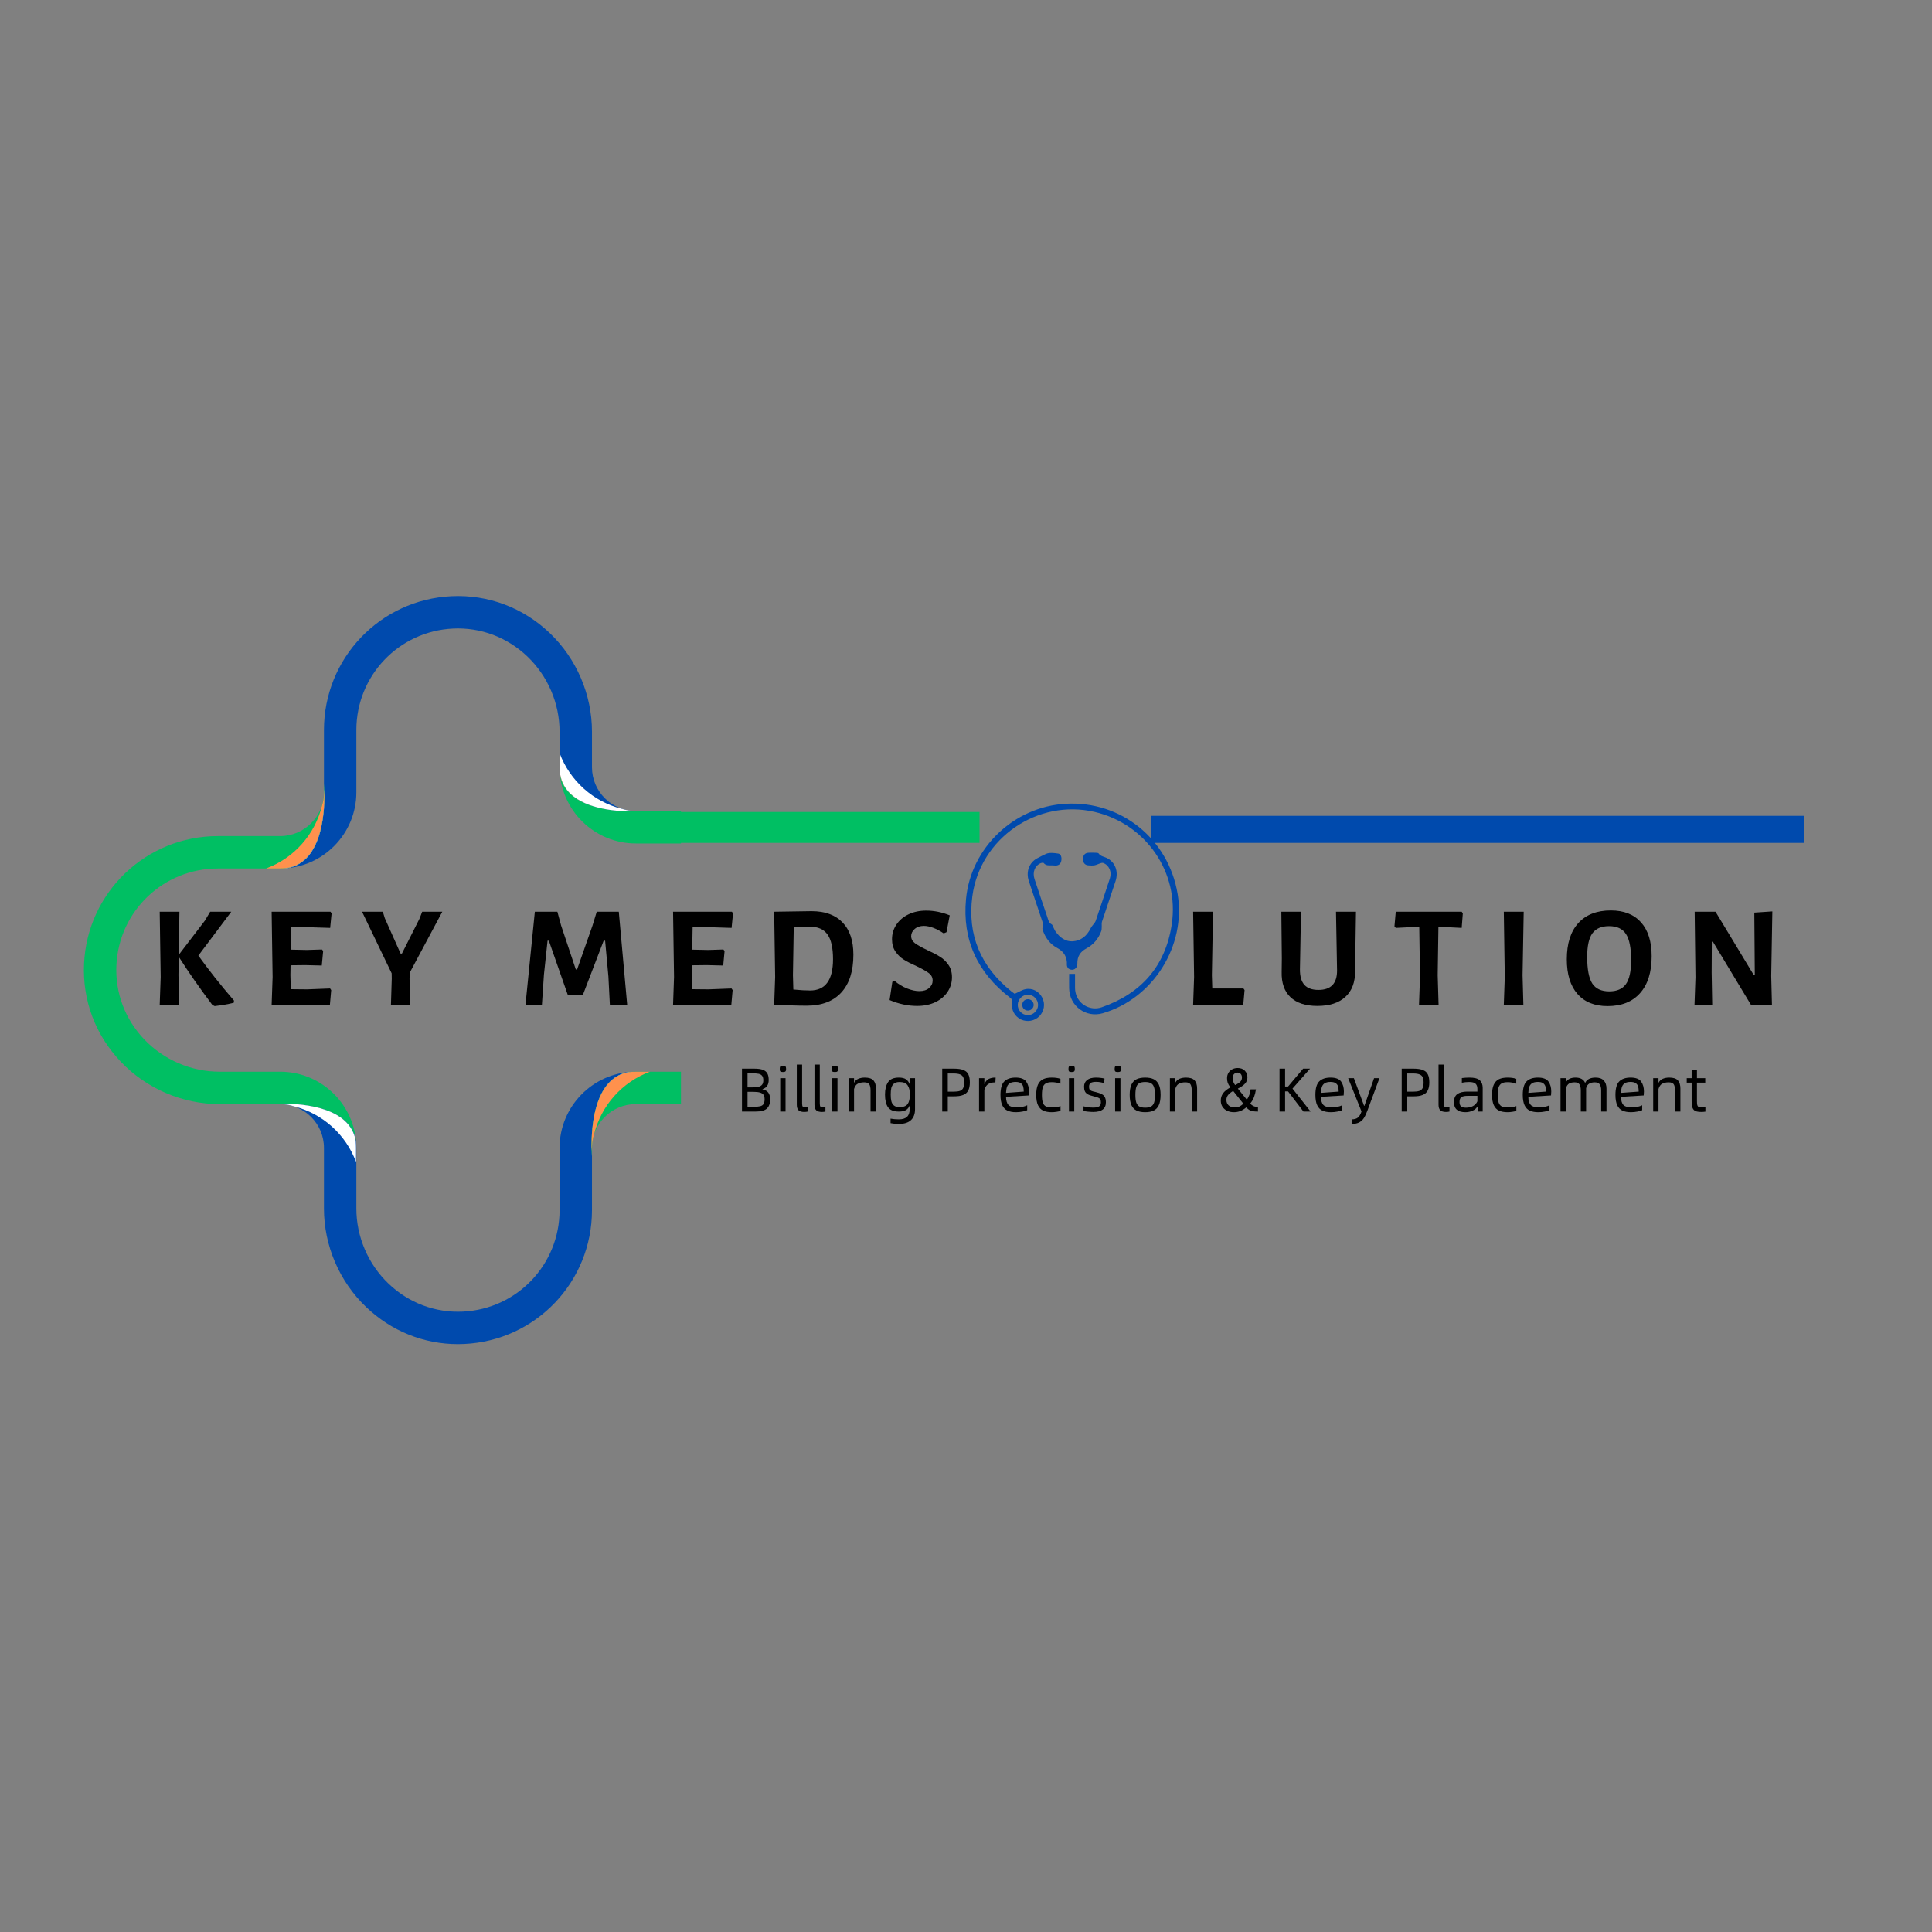 <svg xmlns="http://www.w3.org/2000/svg" xmlns:xlink="http://www.w3.org/1999/xlink" width="500" zoomAndPan="magnify" viewBox="0 0 375 375" height="500" preserveAspectRatio="xMidYMid meet" version="1.0"><rect x="0" y="0" width="375" height="375" fill="#808080" stroke="none"/><defs><g/><clipPath id="30ee3dff04"><path d="M 52 115.379 L 126 115.379 L 126 260.879 L 52 260.879 Z M 52 115.379 " clip-rule="nonzero"/></clipPath><clipPath id="6c88af50e3"><path d="M 16 131 L 132.176 131 L 132.176 226 L 16 226 Z M 16 131 " clip-rule="nonzero"/></clipPath><clipPath id="6d7d9433ac"><path d="M 187 155 L 229 155 L 229 198.48 L 187 198.48 Z M 187 155 " clip-rule="nonzero"/></clipPath></defs><g clip-path="url(#30ee3dff04)"><path fill="#004aad" d="M 114.902 148.93 L 114.902 142.027 C 114.902 134.832 111.914 127.852 106.711 122.879 C 101.523 117.934 94.758 115.391 87.656 115.723 C 73.762 116.371 62.879 127.785 62.879 141.703 L 62.879 152.156 C 62.879 152.156 64.328 168.18 54.738 168.566 C 62.727 168.379 69.168 161.82 69.168 153.789 L 69.168 141.703 C 69.168 131.148 77.418 122.5 87.953 122.004 C 93.32 121.754 98.438 123.684 102.367 127.43 C 106.34 131.219 108.613 136.539 108.613 142.027 L 108.613 148.93 C 108.613 149.051 108.617 149.172 108.621 149.285 C 109.008 158.875 125.027 157.426 125.027 157.426 L 123.398 157.426 C 118.711 157.426 114.902 153.613 114.902 148.93 M 52.797 214.301 C 52.797 214.301 67.703 212.953 69.105 221.461 C 69.145 221.902 69.168 222.348 69.168 222.797 L 69.168 234.559 C 69.168 240.051 71.445 245.367 75.414 249.156 C 79.344 252.906 84.469 254.832 89.828 254.582 C 100.363 254.09 108.613 245.438 108.613 234.883 L 108.613 222.797 C 108.613 214.766 115.055 208.211 123.043 208.023 C 113.453 208.41 114.902 224.43 114.902 224.43 L 114.902 234.883 C 114.902 248.801 104.016 260.215 90.121 260.863 C 89.711 260.883 89.297 260.895 88.891 260.895 C 82.246 260.895 75.957 258.367 71.074 253.703 C 65.863 248.734 62.879 241.758 62.879 234.559 L 62.879 222.797 C 62.879 218.113 59.066 214.305 54.383 214.305 L 52.797 214.305 L 52.797 214.301 " fill-opacity="1" fill-rule="nonzero"/></g><g clip-path="url(#6c88af50e3)"><path fill="#00bf63" d="M 160.242 211.727 C 160.242 215.449 157.223 218.465 153.504 218.465 C 149.781 218.465 146.766 215.449 146.766 211.727 C 146.766 208.008 149.781 204.988 153.504 204.988 C 157.223 204.988 160.242 208.008 160.242 211.727 M 54.383 208.016 C 62.082 208.016 68.43 213.934 69.105 221.461 C 67.703 212.953 52.797 214.301 52.797 214.301 L 52.797 214.305 L 42.621 214.305 C 35.422 214.305 28.441 211.316 23.473 206.109 C 18.523 200.926 15.98 194.16 16.312 187.062 C 16.961 173.168 28.375 162.285 42.297 162.285 L 54.383 162.285 C 59.066 162.285 62.879 158.477 62.879 153.789 L 62.879 152.156 C 62.879 152.156 64.328 168.18 54.738 168.566 C 54.621 168.57 54.504 168.574 54.383 168.574 L 42.297 168.574 C 31.742 168.574 23.086 176.82 22.594 187.355 C 22.344 192.723 24.27 197.84 28.02 201.77 C 31.812 205.738 37.133 208.016 42.621 208.016 L 54.383 208.016 M 193.609 170.582 L 193.609 172.168 C 193.609 173.801 192.367 175.141 190.781 175.305 C 189.547 179.184 187.098 182.625 183.758 185.051 C 180.449 187.457 176.465 188.73 172.434 188.73 C 171.18 188.73 169.918 188.605 168.672 188.359 C 164.195 187.457 160.133 186.348 156.492 185.039 C 155.898 185.637 155.09 185.977 154.254 185.977 C 153.852 185.977 153.441 185.898 153.043 185.734 C 148.855 183.988 145.258 181.934 142.348 179.629 C 142.312 179.598 142.277 179.57 142.242 179.539 C 137.34 175.285 134.297 169.758 133.465 163.715 L 123.398 163.715 C 115.363 163.715 108.809 157.273 108.621 149.285 C 109.008 158.875 125.027 157.426 125.027 157.426 L 133.398 157.426 C 134.117 151.164 137.191 145.434 142.242 141.051 C 142.277 141.02 142.312 140.992 142.348 140.961 C 145.258 138.656 148.855 136.602 153.043 134.855 C 154.262 134.352 155.617 134.668 156.488 135.551 C 160.133 134.246 164.195 133.133 168.672 132.23 C 173.926 131.18 179.422 132.387 183.758 135.539 C 187.223 138.059 189.727 141.664 190.914 145.719 C 192.438 145.938 193.609 147.246 193.609 148.828 L 193.609 150.418 C 193.609 152.156 192.199 153.566 190.457 153.566 C 188.719 153.566 187.309 152.156 187.309 150.418 L 187.309 148.828 C 187.309 147.75 187.852 146.801 188.68 146.234 C 187.621 142.711 185.43 139.582 182.414 137.391 C 178.594 134.609 173.746 133.543 169.125 134.477 C 164.801 135.344 160.895 136.41 157.391 137.656 C 157.434 138.926 156.703 140.145 155.461 140.66 C 151.836 142.172 148.758 143.914 146.312 145.844 C 141.934 149.672 139.52 154.801 139.52 160.297 C 139.52 165.793 141.934 170.918 146.312 174.746 C 148.758 176.676 151.836 178.418 155.461 179.93 C 156.703 180.445 157.438 181.668 157.395 182.938 C 160.895 184.184 164.801 185.246 169.125 186.113 C 173.746 187.047 178.594 185.98 182.414 183.199 C 185.332 181.078 187.48 178.078 188.578 174.691 C 187.809 174.117 187.309 173.203 187.309 172.168 L 187.309 170.582 C 187.309 168.844 188.719 167.43 190.457 167.43 C 192.199 167.43 193.609 168.844 193.609 170.582 M 153.508 220.844 C 148.398 220.844 144.242 216.684 144.242 211.574 C 144.242 206.465 148.398 202.305 153.508 202.305 C 158.621 202.305 162.777 206.465 162.777 211.574 C 162.777 216.684 158.621 220.844 153.508 220.844 M 153.508 197.949 C 147.227 197.949 141.926 202.223 140.355 208.016 L 123.395 208.016 C 123.277 208.016 123.156 208.02 123.043 208.02 C 113.449 208.41 114.902 224.43 114.902 224.43 L 114.902 222.801 C 114.902 218.113 118.711 214.305 123.395 214.305 L 140.156 214.305 C 141.426 220.512 146.93 225.199 153.508 225.199 C 161.023 225.199 167.137 219.09 167.137 211.574 C 167.137 204.062 161.023 197.949 153.508 197.949 " fill-opacity="1" fill-rule="nonzero"/></g><path fill="#ffffff" d="M 114.906 222.547 C 114.93 221.734 115.066 220.953 115.305 220.215 C 115.297 220.234 115.293 220.258 115.285 220.281 L 115.281 220.285 C 115.07 220.98 114.941 221.711 114.91 222.469 C 114.91 222.496 114.906 222.52 114.906 222.547 M 57.094 214.746 C 57.012 214.727 56.93 214.707 56.848 214.688 L 56.84 214.684 C 56.145 214.469 55.414 214.34 54.656 214.312 C 54.637 214.312 54.621 214.309 54.602 214.309 C 55.469 214.328 56.309 214.48 57.094 214.746 M 53.789 214.246 C 54.039 214.234 54.328 214.227 54.652 214.227 C 54.656 214.227 54.656 214.227 54.656 214.227 C 54.328 214.227 54.039 214.234 53.789 214.246 M 123.199 157.422 C 122.348 157.402 121.527 157.258 120.758 157.008 C 120.797 157.016 120.84 157.027 120.879 157.035 L 120.887 157.039 C 121.582 157.254 122.312 157.383 123.07 157.41 C 123.113 157.414 123.156 157.418 123.199 157.422 " fill-opacity="1" fill-rule="nonzero"/><path fill="#ffffff" d="M 69.105 225.535 C 67.137 220.23 62.648 216.148 57.094 214.746 C 56.309 214.48 55.469 214.328 54.602 214.309 C 54.332 214.281 54.059 214.258 53.789 214.246 C 54.039 214.234 54.328 214.227 54.656 214.227 C 54.742 214.227 54.832 214.223 54.922 214.223 C 59.117 214.223 67.98 215 69.047 221.461 C 69.086 221.902 69.105 222.348 69.105 222.797 L 69.105 225.535 M 114.852 220.855 C 115.031 216.352 116.23 209.043 122.062 208.082 C 122.297 208.059 122.539 208.043 122.777 208.035 C 116.344 208.5 115.043 216.172 114.852 220.855 M 54.902 168.559 C 62.113 168.125 62.957 158.727 62.957 154.355 C 62.957 154.023 62.953 153.719 62.945 153.449 C 62.949 153.375 62.953 153.301 62.957 153.23 C 63.074 156.629 62.883 167.328 55.738 168.508 C 55.461 168.531 55.184 168.551 54.902 168.559 M 122.805 157.5 C 121.645 157.5 120.133 157.438 118.523 157.219 C 114.113 156.605 109.016 154.762 108.637 149.559 C 108.625 149.348 108.621 149.137 108.621 148.922 L 108.621 146.188 C 110.605 151.531 115.148 155.633 120.758 157.008 C 121.527 157.258 122.348 157.402 123.199 157.422 C 123.453 157.449 123.707 157.465 123.961 157.477 C 123.637 157.492 123.246 157.5 122.805 157.5 " fill-opacity="1" fill-rule="nonzero"/><path fill="#ff914d" d="M 114.844 223.359 C 114.824 222.734 114.809 221.867 114.852 220.855 C 115.043 216.172 116.344 208.5 122.777 208.035 C 122.984 208.027 123.191 208.023 123.398 208.023 L 126.137 208.023 C 120.773 210.012 116.66 214.574 115.305 220.215 C 115.066 220.953 114.93 221.734 114.906 222.547 C 114.879 222.816 114.855 223.086 114.844 223.359 M 53.789 214.246 C 53.781 214.246 53.773 214.246 53.766 214.242 C 54.023 214.234 54.32 214.227 54.652 214.227 C 54.328 214.227 54.039 214.234 53.789 214.246 M 54.398 168.566 L 51.664 168.566 C 57.047 166.57 61.172 161.973 62.512 156.309 L 62.516 156.301 C 62.73 155.609 62.859 154.875 62.887 154.117 C 62.91 153.895 62.93 153.672 62.945 153.449 C 62.953 153.719 62.957 154.023 62.957 154.355 C 62.957 158.727 62.113 168.125 54.902 168.559 C 54.738 168.562 54.57 168.566 54.398 168.566 M 118.523 157.219 C 114.309 156.637 109.453 154.938 108.68 150.262 C 108.66 150.031 108.645 149.793 108.637 149.559 C 109.016 154.762 114.113 156.605 118.523 157.219 " fill-opacity="1" fill-rule="nonzero"/><g fill="#000000" fill-opacity="1"><g transform="translate(28.813, 195)"><g><path d="M 9.688 -9.516 C 11.688 -6.734 13.992 -3.82 16.609 -0.781 L 16.547 -0.359 C 15.504 -0.098 14.273 0.113 12.859 0.281 L 12.406 0.062 C 9.957 -3.188 7.781 -6.305 5.875 -9.297 L 5.828 -5.719 L 5.969 0 L 2.188 0 L 2.375 -5.375 L 2.188 -18.031 L 6.016 -18.031 L 5.875 -9.656 L 10.953 -16.297 L 11.984 -18.031 L 16.078 -18.031 Z M 9.688 -9.516 "/></g></g></g><g fill="#000000" fill-opacity="1"><g transform="translate(50.538, 195)"><g><path d="M 13.531 -3.141 L 13.75 -2.828 L 13.5 0 L 2.188 0 L 2.375 -5.375 L 2.188 -18.031 L 13.609 -18.031 L 13.828 -17.719 L 13.547 -14.891 L 9.234 -15.031 L 5.984 -15.016 L 5.906 -10.672 L 9.016 -10.609 L 11.953 -10.703 L 12.188 -10.422 L 11.922 -7.594 L 8.734 -7.672 L 5.859 -7.641 L 5.828 -5.719 L 5.906 -3 L 9.078 -2.969 Z M 13.531 -3.141 "/></g></g></g><g fill="#000000" fill-opacity="1"><g transform="translate(70.164, 195)"><g><path d="M 9.328 -5.016 L 9.484 0 L 5.719 0 L 5.875 -5.016 L 5.859 -6.078 L 0.109 -18.031 L 4.141 -18.031 L 4.531 -16.766 L 7.594 -9.906 L 7.844 -9.906 L 11.25 -16.656 L 11.781 -18.031 L 15.688 -18.031 L 9.375 -6.219 Z M 9.328 -5.016 "/></g></g></g><g fill="#000000" fill-opacity="1"><g transform="translate(100.765, 195)"><g><path d="M 20.969 0 L 17.609 0 L 17.328 -5.453 L 16.688 -12.406 L 16.406 -12.406 L 12.375 -1.906 L 9.438 -1.906 L 5.766 -12.406 L 5.516 -12.406 L 4.812 -5.828 L 4.422 0 L 1.234 0 L 3.047 -18.031 L 7.422 -18.031 L 8.141 -15.375 L 11 -6.828 L 11.25 -6.828 L 14.25 -15.375 L 15.062 -18.031 L 19.344 -18.031 Z M 20.969 0 "/></g></g></g><g fill="#000000" fill-opacity="1"><g transform="translate(128.454, 195)"><g><path d="M 13.531 -3.141 L 13.75 -2.828 L 13.5 0 L 2.188 0 L 2.375 -5.375 L 2.188 -18.031 L 13.609 -18.031 L 13.828 -17.719 L 13.547 -14.891 L 9.234 -15.031 L 5.984 -15.016 L 5.906 -10.672 L 9.016 -10.609 L 11.953 -10.703 L 12.188 -10.422 L 11.922 -7.594 L 8.734 -7.672 L 5.859 -7.641 L 5.828 -5.719 L 5.906 -3 L 9.078 -2.969 Z M 13.531 -3.141 "/></g></g></g><g fill="#000000" fill-opacity="1"><g transform="translate(148.08, 195)"><g><path d="M 9.438 -18.141 C 12.051 -18.141 14.055 -17.41 15.453 -15.953 C 16.859 -14.504 17.562 -12.414 17.562 -9.688 C 17.562 -6.5 16.773 -4.051 15.203 -2.344 C 13.641 -0.645 11.398 0.203 8.484 0.203 C 7.609 0.203 6.555 0.18 5.328 0.141 C 4.109 0.098 3.062 0.051 2.188 0 L 2.375 -5.375 L 2.188 -18.031 Z M 9.156 -2.75 C 12.125 -2.75 13.609 -4.77 13.609 -8.812 C 13.609 -11.02 13.25 -12.625 12.531 -13.625 C 11.812 -14.625 10.688 -15.125 9.156 -15.125 C 8.164 -15.125 7.109 -15.078 5.984 -14.984 L 5.828 -5.719 L 5.906 -2.938 C 7.219 -2.812 8.301 -2.75 9.156 -2.75 Z M 9.156 -2.75 "/></g></g></g><g fill="#000000" fill-opacity="1"><g transform="translate(171.794, 195)"><g><path d="M 7.984 -18.25 C 9.516 -18.25 11.035 -17.941 12.547 -17.328 L 11.922 -14.062 L 11.375 -13.828 C 10.738 -14.273 10.078 -14.629 9.391 -14.891 C 8.711 -15.148 8.094 -15.281 7.531 -15.281 C 6.781 -15.281 6.18 -15.078 5.734 -14.672 C 5.285 -14.273 5.062 -13.816 5.062 -13.297 C 5.062 -12.754 5.305 -12.297 5.797 -11.922 C 6.297 -11.555 7.078 -11.117 8.141 -10.609 C 9.172 -10.141 10.008 -9.703 10.656 -9.297 C 11.301 -8.898 11.848 -8.375 12.297 -7.719 C 12.754 -7.07 12.984 -6.27 12.984 -5.312 C 12.984 -4.289 12.703 -3.352 12.141 -2.5 C 11.586 -1.656 10.797 -0.984 9.766 -0.484 C 8.742 0.004 7.562 0.25 6.219 0.25 C 4.445 0.25 2.664 -0.129 0.875 -0.891 L 1.406 -4.422 L 1.812 -4.641 C 2.562 -3.992 3.379 -3.492 4.266 -3.141 C 5.148 -2.797 5.941 -2.625 6.641 -2.625 C 7.461 -2.625 8.098 -2.828 8.547 -3.234 C 9.004 -3.641 9.234 -4.117 9.234 -4.672 C 9.234 -5.273 8.984 -5.758 8.484 -6.125 C 7.992 -6.5 7.203 -6.945 6.109 -7.469 C 5.098 -7.914 4.273 -8.336 3.641 -8.734 C 3.004 -9.129 2.461 -9.648 2.016 -10.297 C 1.566 -10.953 1.344 -11.75 1.344 -12.688 C 1.344 -13.727 1.625 -14.672 2.188 -15.516 C 2.75 -16.367 3.531 -17.035 4.531 -17.516 C 5.539 -18.004 6.691 -18.25 7.984 -18.25 Z M 7.984 -18.25 "/></g></g></g><g fill="#000000" fill-opacity="1"><g transform="translate(229.508, 195)"><g><path d="M 12.062 -2.828 L 11.812 0 L 2.078 0 L 2.266 -5.375 L 2.078 -18.031 L 5.938 -18.031 L 5.719 -5.719 L 5.797 -3.141 L 11.844 -3.141 Z M 12.062 -2.828 "/></g></g></g><g fill="#000000" fill-opacity="1"><g transform="translate(247.006, 195)"><g><path d="M 16.047 -8.875 L 16.016 -6.5 C 16.035 -4.352 15.41 -2.691 14.141 -1.516 C 12.867 -0.336 11.051 0.25 8.688 0.25 C 6.406 0.25 4.664 -0.316 3.469 -1.453 C 2.281 -2.586 1.711 -4.223 1.766 -6.359 L 1.797 -8.953 L 1.703 -18.031 L 5.516 -18.031 L 5.312 -6.859 C 5.301 -5.492 5.594 -4.484 6.188 -3.828 C 6.781 -3.18 7.688 -2.859 8.906 -2.859 C 11.332 -2.859 12.535 -4.125 12.516 -6.656 L 12.312 -18.031 L 16.188 -18.031 Z M 16.047 -8.875 "/></g></g></g><g fill="#000000" fill-opacity="1"><g transform="translate(270.244, 195)"><g><path d="M 13.688 -17.719 L 13.469 -14.891 L 10.078 -15.062 L 8.953 -15.062 L 8.812 -5.719 L 8.984 0 L 5.188 0 L 5.375 -5.375 L 5.234 -15.062 L 4.109 -15.062 L 0.672 -14.891 L 0.422 -15.203 L 0.672 -18.031 L 13.469 -18.031 Z M 13.688 -17.719 "/></g></g></g><g fill="#000000" fill-opacity="1"><g transform="translate(289.702, 195)"><g><path d="M 5.828 -5.719 L 5.984 0 L 2.188 0 L 2.375 -5.375 L 2.188 -18.031 L 6.047 -18.031 Z M 5.828 -5.719 "/></g></g></g><g fill="#000000" fill-opacity="1"><g transform="translate(303.336, 195)"><g><path d="M 9.328 -18.281 C 11.859 -18.281 13.812 -17.508 15.188 -15.969 C 16.562 -14.426 17.25 -12.238 17.25 -9.406 C 17.25 -6.312 16.5 -3.922 15 -2.234 C 13.508 -0.555 11.406 0.281 8.688 0.281 C 6.164 0.281 4.219 -0.504 2.844 -2.078 C 1.469 -3.66 0.781 -5.898 0.781 -8.797 C 0.781 -11.836 1.52 -14.176 3 -15.812 C 4.488 -17.457 6.598 -18.281 9.328 -18.281 Z M 8.984 -15.234 C 7.492 -15.234 6.41 -14.766 5.734 -13.828 C 5.066 -12.898 4.734 -11.379 4.734 -9.266 C 4.734 -6.859 5.062 -5.141 5.719 -4.109 C 6.383 -3.086 7.484 -2.578 9.016 -2.578 C 10.504 -2.578 11.582 -3.047 12.25 -3.984 C 12.926 -4.93 13.266 -6.477 13.266 -8.625 C 13.266 -11 12.93 -12.691 12.266 -13.703 C 11.609 -14.723 10.516 -15.234 8.984 -15.234 Z M 8.984 -15.234 "/></g></g></g><g fill="#000000" fill-opacity="1"><g transform="translate(326.714, 195)"><g><path d="M 17.078 -5.578 L 17.219 0 L 13.125 0 L 5.766 -12.203 L 5.547 -12.203 L 5.516 -6.219 L 5.625 0 L 2.188 0 L 2.375 -5.312 L 2.219 -18.031 L 6.266 -18.031 L 13.641 -5.828 L 13.891 -5.828 L 13.797 -17.859 L 17.297 -18.094 Z M 17.078 -5.578 "/></g></g></g><path stroke-linecap="butt" transform="matrix(0.751, -0, 0, 0.75, 131.632, 157.606)" fill="none" stroke-linejoin="miter" d="M 0 3.999 L 77.886 3.999 " stroke="#00bf63" stroke-width="8" stroke-opacity="1" stroke-miterlimit="4"/><g clip-path="url(#6d7d9433ac)"><path fill="#004aad" d="M 207.52 189.031 C 207.934 189.031 208.266 189.031 208.664 189.031 C 208.664 189.969 208.652 190.867 208.664 191.77 C 208.688 193.852 210.164 195.52 212.23 195.711 C 212.762 195.758 213.34 195.688 213.848 195.508 C 221.512 192.844 226.211 187.504 227.43 179.465 C 228.965 169.32 222.41 159.93 212.48 157.598 C 201.426 155.016 190.246 162.641 188.734 173.949 C 187.719 181.516 190.398 187.672 196.312 192.43 C 196.562 192.633 196.82 192.797 196.953 192.895 C 197.707 192.562 198.332 192.148 199.008 192.004 C 200.375 191.707 201.676 192.418 202.301 193.641 C 202.914 194.848 202.691 196.277 201.734 197.25 C 200.801 198.195 199.348 198.445 198.145 197.867 C 196.93 197.273 196.219 195.973 196.457 194.586 C 196.539 194.102 196.387 193.91 196.043 193.641 C 189.727 188.809 186.75 182.426 187.504 174.492 C 188.449 164.5 196.871 156.555 206.871 156.012 C 217.605 155.418 226.801 162.844 228.574 173.5 C 230.25 183.598 223.84 193.816 214.039 196.668 C 210.777 197.617 207.59 195.273 207.52 191.863 C 207.496 190.938 207.52 190.016 207.52 189.031 Z M 199.527 193.07 C 198.477 193.059 197.578 193.934 197.543 195 C 197.52 196.102 198.379 197.012 199.469 197.035 C 200.543 197.059 201.473 196.16 201.484 195.082 C 201.496 193.992 200.613 193.082 199.527 193.07 Z M 199.527 193.07 " fill-opacity="1" fill-rule="nonzero"/></g><path fill="#004aad" d="M 204.203 167.969 C 203.625 167.969 203.02 168.066 202.574 167.508 C 202.5 167.426 202.207 167.461 202.055 167.52 C 200.871 167.992 200.352 169.273 200.801 170.633 C 201.617 173.086 202.43 175.523 203.27 177.961 C 203.457 178.508 203.527 179.109 204.145 179.43 C 204.285 179.504 204.344 179.762 204.426 179.93 C 204.59 180.234 204.711 180.578 204.922 180.863 C 205.738 182 206.824 182.793 208.227 182.711 C 209.836 182.605 210.969 181.645 211.688 180.188 C 211.879 179.797 212.207 179.477 212.457 179.125 C 212.551 178.992 212.633 178.863 212.68 178.719 C 213.602 175.973 214.535 173.238 215.43 170.492 C 215.844 169.215 215.277 167.934 214.133 167.508 C 213.969 167.449 213.742 167.508 213.566 167.566 C 213.188 167.688 212.832 167.887 212.445 167.957 C 212.066 168.027 211.664 167.992 211.262 167.969 C 210.625 167.934 210.234 167.508 210.211 166.855 C 210.176 166.098 210.52 165.59 211.168 165.531 C 211.734 165.484 212.301 165.52 212.879 165.531 C 213.012 165.531 213.188 165.578 213.258 165.672 C 213.637 166.23 214.285 166.266 214.816 166.527 C 216.457 167.332 217.156 169.152 216.516 171.059 C 215.656 173.676 214.758 176.281 213.895 178.898 C 213.801 179.195 213.859 179.539 213.848 179.855 C 213.824 180.141 213.848 180.461 213.754 180.723 C 213.211 182.203 212.254 183.352 210.863 184.098 C 209.656 184.734 209.078 185.684 209.113 187.055 C 209.137 188.016 208.254 188.547 207.438 188.039 C 207.238 187.91 207.07 187.543 207.082 187.305 C 207.164 185.754 206.516 184.699 205.148 183.965 C 203.859 183.277 202.996 182.141 202.477 180.77 C 202.395 180.531 202.277 180.223 202.359 180.035 C 202.609 179.488 202.371 179.039 202.219 178.566 C 201.379 176.043 200.52 173.535 199.691 171 C 199.09 169.191 199.773 167.414 201.332 166.586 C 201.887 166.289 202.477 165.992 203.02 165.742 C 203.695 165.438 204.629 165.566 205.418 165.684 C 205.938 165.77 206.137 166.465 205.984 167.141 C 205.855 167.688 205.5 167.98 204.934 168.004 C 204.676 167.98 204.438 167.969 204.203 167.969 Z M 204.203 167.969 " fill-opacity="1" fill-rule="nonzero"/><path fill="#004aad" d="M 199.527 193.945 C 200.129 193.945 200.613 194.434 200.637 195.023 C 200.648 195.641 200.141 196.148 199.516 196.148 C 198.898 196.148 198.43 195.688 198.418 195.07 C 198.406 194.434 198.887 193.945 199.527 193.945 Z M 199.527 193.945 " fill-opacity="1" fill-rule="nonzero"/><path stroke-linecap="butt" transform="matrix(0.748, 0, 0, 0.75, 223.448, 158.356)" fill="none" stroke-linejoin="miter" d="M 0.002 3.499 L 169.45 3.499 " stroke="#004aad" stroke-width="7" stroke-opacity="1" stroke-miterlimit="4"/><g fill="#000000" fill-opacity="1"><g transform="translate(139.826, 215.75)"><g/></g></g><g fill="#000000" fill-opacity="1"><g transform="translate(142.908, 215.75)"><g><path d="M 1.109 -8.328 L 3.5 -8.328 C 4.219 -8.328 4.781 -8.25 5.188 -8.094 C 5.594 -7.938 5.879 -7.695 6.047 -7.375 C 6.211 -7.062 6.297 -6.645 6.297 -6.125 C 6.297 -5.188 5.895 -4.598 5.094 -4.359 L 5.094 -4.312 C 5.625 -4.195 6.004 -3.977 6.234 -3.656 C 6.461 -3.332 6.578 -2.906 6.578 -2.375 C 6.578 -1.57 6.363 -0.973 5.938 -0.578 C 5.52 -0.191 4.789 0 3.75 0 L 1.109 0 Z M 3 -4.688 C 3.551 -4.688 3.984 -4.723 4.297 -4.797 C 4.617 -4.879 4.859 -5.02 5.016 -5.219 C 5.172 -5.414 5.25 -5.695 5.25 -6.062 C 5.25 -6.457 5.172 -6.75 5.016 -6.938 C 4.867 -7.133 4.645 -7.266 4.344 -7.328 C 4.039 -7.391 3.594 -7.422 3 -7.422 L 2.188 -7.422 L 2.188 -4.688 Z M 3.297 -0.922 C 3.891 -0.922 4.336 -0.957 4.641 -1.031 C 4.953 -1.113 5.172 -1.258 5.297 -1.469 C 5.43 -1.676 5.5 -1.984 5.5 -2.391 C 5.5 -2.742 5.43 -3.023 5.297 -3.234 C 5.16 -3.441 4.93 -3.594 4.609 -3.688 C 4.297 -3.781 3.859 -3.828 3.297 -3.828 L 2.188 -3.828 L 2.188 -0.922 Z M 3.297 -0.922 "/></g></g></g><g fill="#000000" fill-opacity="1"><g transform="translate(150.348, 215.75)"><g><path d="M 1.625 -7.672 C 1.383 -7.672 1.219 -7.707 1.125 -7.781 C 1.039 -7.852 1 -8.02 1 -8.281 C 1 -8.531 1.039 -8.691 1.125 -8.766 C 1.219 -8.848 1.383 -8.891 1.625 -8.891 C 1.852 -8.891 2.008 -8.848 2.094 -8.766 C 2.188 -8.691 2.234 -8.531 2.234 -8.281 C 2.234 -8.031 2.188 -7.863 2.094 -7.781 C 2.008 -7.707 1.852 -7.672 1.625 -7.672 Z M 1.094 -6.484 L 2.125 -6.484 L 2.125 0 L 1.094 0 Z M 1.094 -6.484 "/></g></g></g><g fill="#000000" fill-opacity="1"><g transform="translate(153.564, 215.75)"><g><path d="M 2.531 0.078 C 2.039 0.078 1.676 -0.031 1.438 -0.25 C 1.207 -0.477 1.094 -0.832 1.094 -1.312 L 1.094 -9.125 L 2.125 -9.125 L 2.125 -1.578 C 2.125 -1.266 2.164 -1.055 2.25 -0.953 C 2.344 -0.848 2.5 -0.797 2.719 -0.797 C 2.914 -0.797 3.082 -0.816 3.219 -0.859 L 3.219 0 C 3.02 0.051 2.789 0.078 2.531 0.078 Z M 2.531 0.078 "/></g></g></g><g fill="#000000" fill-opacity="1"><g transform="translate(156.996, 215.75)"><g><path d="M 2.531 0.078 C 2.039 0.078 1.676 -0.031 1.438 -0.25 C 1.207 -0.477 1.094 -0.832 1.094 -1.312 L 1.094 -9.125 L 2.125 -9.125 L 2.125 -1.578 C 2.125 -1.266 2.164 -1.055 2.25 -0.953 C 2.344 -0.848 2.5 -0.797 2.719 -0.797 C 2.914 -0.797 3.082 -0.816 3.219 -0.859 L 3.219 0 C 3.02 0.051 2.789 0.078 2.531 0.078 Z M 2.531 0.078 "/></g></g></g><g fill="#000000" fill-opacity="1"><g transform="translate(160.428, 215.75)"><g><path d="M 1.625 -7.672 C 1.383 -7.672 1.219 -7.707 1.125 -7.781 C 1.039 -7.852 1 -8.02 1 -8.281 C 1 -8.531 1.039 -8.691 1.125 -8.766 C 1.219 -8.848 1.383 -8.891 1.625 -8.891 C 1.852 -8.891 2.008 -8.848 2.094 -8.766 C 2.188 -8.691 2.234 -8.531 2.234 -8.281 C 2.234 -8.031 2.188 -7.863 2.094 -7.781 C 2.008 -7.707 1.852 -7.672 1.625 -7.672 Z M 1.094 -6.484 L 2.125 -6.484 L 2.125 0 L 1.094 0 Z M 1.094 -6.484 "/></g></g></g><g fill="#000000" fill-opacity="1"><g transform="translate(163.644, 215.75)"><g><path d="M 4.203 -6.594 C 5.004 -6.594 5.566 -6.41 5.891 -6.047 C 6.211 -5.68 6.375 -5.16 6.375 -4.484 L 6.375 0 L 5.328 0 L 5.328 -4.109 C 5.328 -4.648 5.242 -5.047 5.078 -5.297 C 4.91 -5.547 4.582 -5.672 4.094 -5.672 C 3.602 -5.672 3.191 -5.582 2.859 -5.406 C 2.523 -5.238 2.281 -4.895 2.125 -4.375 L 2.125 0 L 1.094 0 L 1.094 -6.484 L 2.125 -6.484 L 2.125 -5.562 C 2.312 -5.938 2.586 -6.203 2.953 -6.359 C 3.328 -6.516 3.742 -6.594 4.203 -6.594 Z M 4.203 -6.594 "/></g></g></g><g fill="#000000" fill-opacity="1"><g transform="translate(171.06, 215.75)"><g><path d="M 6.547 -6.484 L 6.547 -0.453 C 6.547 0.461 6.285 1.164 5.766 1.656 C 5.242 2.156 4.445 2.406 3.375 2.406 C 2.832 2.406 2.305 2.352 1.797 2.25 L 1.797 1.375 C 2.297 1.469 2.828 1.516 3.391 1.516 C 4.109 1.516 4.641 1.352 4.984 1.031 C 5.336 0.707 5.516 0.176 5.516 -0.562 L 5.516 -1.219 C 5.367 -0.812 5.129 -0.504 4.797 -0.297 C 4.473 -0.098 4.008 0 3.406 0 C 2.395 0 1.691 -0.281 1.297 -0.844 C 0.91 -1.406 0.719 -2.223 0.719 -3.297 C 0.719 -4.316 0.914 -5.117 1.312 -5.703 C 1.707 -6.297 2.406 -6.594 3.406 -6.594 C 4.02 -6.594 4.488 -6.477 4.812 -6.25 C 5.133 -6.02 5.367 -5.691 5.516 -5.266 L 5.516 -6.484 Z M 3.547 -0.859 C 4.297 -0.859 4.816 -1.055 5.109 -1.453 C 5.398 -1.859 5.547 -2.473 5.547 -3.297 C 5.547 -4.098 5.395 -4.703 5.094 -5.109 C 4.801 -5.523 4.285 -5.734 3.547 -5.734 C 3.055 -5.734 2.688 -5.625 2.438 -5.406 C 2.188 -5.195 2.02 -4.914 1.938 -4.562 C 1.863 -4.219 1.828 -3.797 1.828 -3.297 C 1.828 -2.773 1.867 -2.344 1.953 -2 C 2.035 -1.656 2.203 -1.379 2.453 -1.172 C 2.703 -0.961 3.066 -0.859 3.547 -0.859 Z M 3.547 -0.859 "/></g></g></g><g fill="#000000" fill-opacity="1"><g transform="translate(178.692, 215.75)"><g/></g></g><g fill="#000000" fill-opacity="1"><g transform="translate(181.776, 215.75)"><g><path d="M 1.109 -8.328 L 3.422 -8.328 C 4.191 -8.328 4.801 -8.234 5.25 -8.047 C 5.695 -7.867 6.008 -7.586 6.188 -7.203 C 6.375 -6.816 6.469 -6.301 6.469 -5.656 C 6.469 -5.008 6.363 -4.484 6.156 -4.078 C 5.945 -3.68 5.617 -3.395 5.172 -3.219 C 4.734 -3.039 4.148 -2.953 3.422 -2.953 L 2.188 -2.953 L 2.188 0 L 1.109 0 Z M 3.328 -3.859 C 3.848 -3.859 4.254 -3.91 4.547 -4.016 C 4.836 -4.117 5.047 -4.301 5.172 -4.562 C 5.297 -4.82 5.359 -5.188 5.359 -5.656 C 5.359 -6.094 5.297 -6.438 5.172 -6.688 C 5.047 -6.938 4.836 -7.113 4.547 -7.219 C 4.254 -7.332 3.848 -7.391 3.328 -7.391 L 2.188 -7.391 L 2.188 -3.859 Z M 3.328 -3.859 "/></g></g></g><g fill="#000000" fill-opacity="1"><g transform="translate(188.94, 215.75)"><g><path d="M 4.312 -6.594 L 4.266 -5.656 L 4.125 -5.656 C 3.656 -5.656 3.242 -5.551 2.891 -5.344 C 2.547 -5.133 2.289 -4.766 2.125 -4.234 L 2.125 0 L 1.094 0 L 1.094 -6.484 L 2.125 -6.484 L 2.125 -5.297 C 2.312 -5.785 2.582 -6.125 2.938 -6.312 C 3.301 -6.5 3.719 -6.594 4.188 -6.594 Z M 4.312 -6.594 "/></g></g></g><g fill="#000000" fill-opacity="1"><g transform="translate(193.488, 215.75)"><g><path d="M 6.234 -3.891 C 6.234 -3.723 6.219 -3.469 6.188 -3.125 L 1.781 -2.859 C 1.789 -2.129 1.945 -1.602 2.25 -1.281 C 2.562 -0.957 3.098 -0.797 3.859 -0.797 C 4.211 -0.797 4.578 -0.832 4.953 -0.906 C 5.328 -0.988 5.641 -1.094 5.891 -1.219 L 5.891 -0.266 C 5.691 -0.16 5.391 -0.07 4.984 0 C 4.578 0.082 4.148 0.125 3.703 0.125 C 3.047 0.125 2.492 0.02 2.047 -0.188 C 1.609 -0.395 1.273 -0.742 1.047 -1.234 C 0.816 -1.734 0.703 -2.398 0.703 -3.234 C 0.703 -4.473 0.945 -5.344 1.438 -5.844 C 1.938 -6.344 2.672 -6.594 3.641 -6.594 C 4.641 -6.594 5.32 -6.336 5.688 -5.828 C 6.051 -5.316 6.234 -4.672 6.234 -3.891 Z M 5.219 -3.875 C 5.219 -4.27 5.18 -4.598 5.109 -4.859 C 5.035 -5.117 4.883 -5.332 4.656 -5.5 C 4.426 -5.664 4.086 -5.75 3.641 -5.75 C 3.16 -5.75 2.785 -5.664 2.516 -5.5 C 2.254 -5.332 2.07 -5.098 1.969 -4.797 C 1.863 -4.492 1.801 -4.102 1.781 -3.625 Z M 5.219 -3.875 "/></g></g></g><g fill="#000000" fill-opacity="1"><g transform="translate(200.424, 215.75)"><g><path d="M 3.703 0.125 C 3.047 0.125 2.492 0.02 2.047 -0.188 C 1.609 -0.395 1.273 -0.742 1.047 -1.234 C 0.816 -1.734 0.703 -2.398 0.703 -3.234 C 0.703 -4.078 0.816 -4.742 1.047 -5.234 C 1.273 -5.723 1.609 -6.07 2.047 -6.281 C 2.492 -6.488 3.047 -6.594 3.703 -6.594 C 4.359 -6.594 4.926 -6.516 5.406 -6.359 L 5.406 -5.406 C 4.883 -5.602 4.32 -5.703 3.719 -5.703 C 3.227 -5.703 2.848 -5.625 2.578 -5.469 C 2.305 -5.32 2.109 -5.07 1.984 -4.719 C 1.867 -4.363 1.812 -3.867 1.812 -3.234 C 1.812 -2.598 1.867 -2.102 1.984 -1.75 C 2.109 -1.395 2.305 -1.145 2.578 -1 C 2.848 -0.863 3.234 -0.797 3.734 -0.797 C 4.41 -0.797 4.973 -0.883 5.422 -1.062 L 5.422 -0.125 C 5.234 -0.062 4.973 -0.004 4.641 0.047 C 4.316 0.098 4.004 0.125 3.703 0.125 Z M 3.703 0.125 "/></g></g></g><g fill="#000000" fill-opacity="1"><g transform="translate(206.388, 215.75)"><g><path d="M 1.625 -7.672 C 1.383 -7.672 1.219 -7.707 1.125 -7.781 C 1.039 -7.852 1 -8.02 1 -8.281 C 1 -8.531 1.039 -8.691 1.125 -8.766 C 1.219 -8.848 1.383 -8.891 1.625 -8.891 C 1.852 -8.891 2.008 -8.848 2.094 -8.766 C 2.188 -8.691 2.234 -8.531 2.234 -8.281 C 2.234 -8.031 2.188 -7.863 2.094 -7.781 C 2.008 -7.707 1.852 -7.672 1.625 -7.672 Z M 1.094 -6.484 L 2.125 -6.484 L 2.125 0 L 1.094 0 Z M 1.094 -6.484 "/></g></g></g><g fill="#000000" fill-opacity="1"><g transform="translate(209.604, 215.75)"><g><path d="M 2.594 0.078 C 2.281 0.078 1.93 0.055 1.547 0.016 C 1.16 -0.023 0.879 -0.07 0.703 -0.125 L 0.703 -1.016 C 0.941 -0.953 1.238 -0.895 1.594 -0.844 C 1.957 -0.789 2.285 -0.766 2.578 -0.766 C 3.086 -0.766 3.461 -0.836 3.703 -0.984 C 3.953 -1.141 4.078 -1.398 4.078 -1.766 C 4.078 -2.023 4.039 -2.223 3.969 -2.359 C 3.895 -2.492 3.758 -2.602 3.562 -2.688 C 3.375 -2.77 3.062 -2.863 2.625 -2.969 C 2.145 -3.082 1.773 -3.211 1.516 -3.359 C 1.254 -3.516 1.07 -3.707 0.969 -3.938 C 0.863 -4.164 0.812 -4.469 0.812 -4.844 C 0.812 -5.383 1.008 -5.812 1.406 -6.125 C 1.812 -6.438 2.391 -6.594 3.141 -6.594 C 3.453 -6.594 3.758 -6.57 4.062 -6.531 C 4.375 -6.5 4.613 -6.453 4.781 -6.391 L 4.703 -5.516 C 4.516 -5.578 4.281 -5.633 4 -5.688 C 3.727 -5.738 3.445 -5.766 3.156 -5.766 C 2.676 -5.766 2.328 -5.695 2.109 -5.562 C 1.891 -5.426 1.781 -5.18 1.781 -4.828 C 1.781 -4.598 1.812 -4.422 1.875 -4.297 C 1.945 -4.18 2.066 -4.086 2.234 -4.016 C 2.398 -3.941 2.664 -3.867 3.031 -3.797 C 3.539 -3.672 3.938 -3.535 4.219 -3.391 C 4.508 -3.242 4.719 -3.047 4.844 -2.797 C 4.977 -2.547 5.047 -2.211 5.047 -1.797 C 5.047 -0.547 4.227 0.078 2.594 0.078 Z M 2.594 0.078 "/></g></g></g><g fill="#000000" fill-opacity="1"><g transform="translate(215.352, 215.75)"><g><path d="M 1.625 -7.672 C 1.383 -7.672 1.219 -7.707 1.125 -7.781 C 1.039 -7.852 1 -8.02 1 -8.281 C 1 -8.531 1.039 -8.691 1.125 -8.766 C 1.219 -8.848 1.383 -8.891 1.625 -8.891 C 1.852 -8.891 2.008 -8.848 2.094 -8.766 C 2.188 -8.691 2.234 -8.531 2.234 -8.281 C 2.234 -8.031 2.188 -7.863 2.094 -7.781 C 2.008 -7.707 1.852 -7.672 1.625 -7.672 Z M 1.094 -6.484 L 2.125 -6.484 L 2.125 0 L 1.094 0 Z M 1.094 -6.484 "/></g></g></g><g fill="#000000" fill-opacity="1"><g transform="translate(218.568, 215.75)"><g><path d="M 3.703 0.125 C 3.047 0.125 2.492 0.02 2.047 -0.188 C 1.609 -0.395 1.273 -0.742 1.047 -1.234 C 0.816 -1.734 0.703 -2.398 0.703 -3.234 C 0.703 -4.078 0.816 -4.742 1.047 -5.234 C 1.273 -5.723 1.609 -6.07 2.047 -6.281 C 2.492 -6.488 3.047 -6.594 3.703 -6.594 C 4.379 -6.594 4.93 -6.488 5.359 -6.281 C 5.797 -6.07 6.129 -5.723 6.359 -5.234 C 6.586 -4.742 6.703 -4.078 6.703 -3.234 C 6.703 -2.398 6.586 -1.734 6.359 -1.234 C 6.129 -0.742 5.797 -0.395 5.359 -0.188 C 4.93 0.02 4.379 0.125 3.703 0.125 Z M 3.703 -0.75 C 4.203 -0.75 4.586 -0.828 4.859 -0.984 C 5.129 -1.141 5.32 -1.391 5.438 -1.734 C 5.551 -2.086 5.609 -2.586 5.609 -3.234 C 5.609 -3.879 5.547 -4.379 5.422 -4.734 C 5.305 -5.098 5.109 -5.352 4.828 -5.5 C 4.555 -5.656 4.18 -5.734 3.703 -5.734 C 3.211 -5.734 2.832 -5.656 2.562 -5.5 C 2.289 -5.352 2.098 -5.102 1.984 -4.75 C 1.867 -4.395 1.812 -3.891 1.812 -3.234 C 1.812 -2.598 1.867 -2.102 1.984 -1.75 C 2.109 -1.395 2.305 -1.141 2.578 -0.984 C 2.848 -0.828 3.223 -0.75 3.703 -0.75 Z M 3.703 -0.75 "/></g></g></g><g fill="#000000" fill-opacity="1"><g transform="translate(225.984, 215.75)"><g><path d="M 4.203 -6.594 C 5.004 -6.594 5.566 -6.41 5.891 -6.047 C 6.211 -5.68 6.375 -5.16 6.375 -4.484 L 6.375 0 L 5.328 0 L 5.328 -4.109 C 5.328 -4.648 5.242 -5.047 5.078 -5.297 C 4.91 -5.547 4.582 -5.672 4.094 -5.672 C 3.602 -5.672 3.191 -5.582 2.859 -5.406 C 2.523 -5.238 2.281 -4.895 2.125 -4.375 L 2.125 0 L 1.094 0 L 1.094 -6.484 L 2.125 -6.484 L 2.125 -5.562 C 2.312 -5.938 2.586 -6.203 2.953 -6.359 C 3.328 -6.516 3.742 -6.594 4.203 -6.594 Z M 4.203 -6.594 "/></g></g></g><g fill="#000000" fill-opacity="1"><g transform="translate(233.4, 215.75)"><g/></g></g><g fill="#000000" fill-opacity="1"><g transform="translate(236.484, 215.75)"><g><path d="M 6.172 -1.547 C 6.379 -1.328 6.594 -1.164 6.812 -1.062 C 7.031 -0.957 7.32 -0.906 7.688 -0.906 L 7.688 0 C 7.094 0 6.641 -0.051 6.328 -0.156 C 6.023 -0.258 5.723 -0.477 5.422 -0.812 C 5.035 -0.488 4.645 -0.25 4.25 -0.094 C 3.863 0.051 3.457 0.125 3.031 0.125 C 2.52 0.125 2.07 0.031 1.688 -0.156 C 1.301 -0.344 1 -0.609 0.781 -0.953 C 0.57 -1.297 0.469 -1.691 0.469 -2.141 C 0.469 -2.648 0.609 -3.109 0.891 -3.516 C 1.18 -3.93 1.66 -4.32 2.328 -4.688 C 2.078 -5.031 1.906 -5.332 1.812 -5.594 C 1.727 -5.863 1.688 -6.16 1.688 -6.484 C 1.688 -6.867 1.773 -7.207 1.953 -7.5 C 2.129 -7.801 2.375 -8.035 2.688 -8.203 C 3 -8.367 3.352 -8.453 3.75 -8.453 C 4.332 -8.453 4.789 -8.281 5.125 -7.938 C 5.469 -7.594 5.641 -7.164 5.641 -6.656 C 5.641 -6.176 5.488 -5.77 5.188 -5.438 C 4.895 -5.102 4.426 -4.773 3.781 -4.453 L 5.531 -2.297 C 5.957 -2.93 6.195 -3.602 6.25 -4.312 L 7.297 -4.312 C 7.211 -3.758 7.086 -3.258 6.922 -2.812 C 6.754 -2.363 6.504 -1.941 6.172 -1.547 Z M 3.719 -7.562 C 3.445 -7.562 3.219 -7.461 3.031 -7.266 C 2.852 -7.066 2.766 -6.82 2.766 -6.531 C 2.766 -6.301 2.801 -6.07 2.875 -5.844 C 2.945 -5.625 3.07 -5.391 3.25 -5.141 C 3.719 -5.359 4.055 -5.578 4.266 -5.797 C 4.473 -6.016 4.578 -6.285 4.578 -6.609 C 4.578 -6.891 4.5 -7.117 4.344 -7.297 C 4.188 -7.473 3.977 -7.562 3.719 -7.562 Z M 1.562 -2.266 C 1.562 -1.816 1.707 -1.457 2 -1.188 C 2.301 -0.926 2.691 -0.797 3.172 -0.797 C 3.484 -0.797 3.77 -0.848 4.031 -0.953 C 4.289 -1.066 4.566 -1.254 4.859 -1.516 L 2.875 -4 C 2.406 -3.727 2.066 -3.453 1.859 -3.172 C 1.66 -2.891 1.562 -2.586 1.562 -2.266 Z M 1.562 -2.266 "/></g></g></g><g fill="#000000" fill-opacity="1"><g transform="translate(244.164, 215.75)"><g/></g></g><g fill="#000000" fill-opacity="1"><g transform="translate(247.248, 215.75)"><g><path d="M 7.141 0 L 5.75 0 L 2.766 -3.906 L 2.188 -3.906 L 2.188 0 L 1.109 0 L 1.109 -8.328 L 2.188 -8.328 L 2.188 -4.859 L 2.766 -4.859 L 5.688 -8.328 L 7.031 -8.328 L 3.625 -4.453 Z M 7.141 0 "/></g></g></g><g fill="#000000" fill-opacity="1"><g transform="translate(254.616, 215.75)"><g><path d="M 6.234 -3.891 C 6.234 -3.723 6.219 -3.469 6.188 -3.125 L 1.781 -2.859 C 1.789 -2.129 1.945 -1.602 2.25 -1.281 C 2.562 -0.957 3.098 -0.797 3.859 -0.797 C 4.211 -0.797 4.578 -0.832 4.953 -0.906 C 5.328 -0.988 5.641 -1.094 5.891 -1.219 L 5.891 -0.266 C 5.691 -0.16 5.391 -0.07 4.984 0 C 4.578 0.082 4.148 0.125 3.703 0.125 C 3.047 0.125 2.492 0.02 2.047 -0.188 C 1.609 -0.395 1.273 -0.742 1.047 -1.234 C 0.816 -1.734 0.703 -2.398 0.703 -3.234 C 0.703 -4.473 0.945 -5.344 1.438 -5.844 C 1.938 -6.344 2.672 -6.594 3.641 -6.594 C 4.641 -6.594 5.32 -6.336 5.688 -5.828 C 6.051 -5.316 6.234 -4.672 6.234 -3.891 Z M 5.219 -3.875 C 5.219 -4.27 5.18 -4.598 5.109 -4.859 C 5.035 -5.117 4.883 -5.332 4.656 -5.5 C 4.426 -5.664 4.086 -5.75 3.641 -5.75 C 3.16 -5.75 2.785 -5.664 2.516 -5.5 C 2.254 -5.332 2.07 -5.098 1.969 -4.797 C 1.863 -4.492 1.801 -4.102 1.781 -3.625 Z M 5.219 -3.875 "/></g></g></g><g fill="#000000" fill-opacity="1"><g transform="translate(261.552, 215.75)"><g><path d="M 0.797 1.516 C 1.348 1.516 1.758 1.395 2.031 1.156 C 2.312 0.914 2.539 0.523 2.719 -0.016 L 0.125 -6.484 L 1.234 -6.484 L 3.219 -1.109 L 3.281 -1.109 L 5.156 -6.484 L 6.203 -6.484 L 3.875 -0.219 C 3.645 0.406 3.414 0.895 3.188 1.25 C 2.957 1.613 2.656 1.895 2.281 2.094 C 1.906 2.301 1.41 2.406 0.797 2.406 Z M 0.797 1.516 "/></g></g></g><g fill="#000000" fill-opacity="1"><g transform="translate(267.876, 215.75)"><g/></g></g><g fill="#000000" fill-opacity="1"><g transform="translate(270.961, 215.75)"><g><path d="M 1.109 -8.328 L 3.422 -8.328 C 4.191 -8.328 4.801 -8.234 5.25 -8.047 C 5.695 -7.867 6.008 -7.586 6.188 -7.203 C 6.375 -6.816 6.469 -6.301 6.469 -5.656 C 6.469 -5.008 6.363 -4.484 6.156 -4.078 C 5.945 -3.68 5.617 -3.395 5.172 -3.219 C 4.734 -3.039 4.148 -2.953 3.422 -2.953 L 2.188 -2.953 L 2.188 0 L 1.109 0 Z M 3.328 -3.859 C 3.848 -3.859 4.254 -3.91 4.547 -4.016 C 4.836 -4.117 5.047 -4.301 5.172 -4.562 C 5.297 -4.82 5.359 -5.188 5.359 -5.656 C 5.359 -6.094 5.297 -6.438 5.172 -6.688 C 5.047 -6.938 4.836 -7.113 4.547 -7.219 C 4.254 -7.332 3.848 -7.391 3.328 -7.391 L 2.188 -7.391 L 2.188 -3.859 Z M 3.328 -3.859 "/></g></g></g><g fill="#000000" fill-opacity="1"><g transform="translate(278.125, 215.75)"><g><path d="M 2.531 0.078 C 2.039 0.078 1.676 -0.031 1.438 -0.25 C 1.207 -0.477 1.094 -0.832 1.094 -1.312 L 1.094 -9.125 L 2.125 -9.125 L 2.125 -1.578 C 2.125 -1.266 2.164 -1.055 2.25 -0.953 C 2.344 -0.848 2.5 -0.797 2.719 -0.797 C 2.914 -0.797 3.082 -0.816 3.219 -0.859 L 3.219 0 C 3.02 0.051 2.789 0.078 2.531 0.078 Z M 2.531 0.078 "/></g></g></g><g fill="#000000" fill-opacity="1"><g transform="translate(281.557, 215.75)"><g><path d="M 3.656 -6.594 C 4.613 -6.594 5.281 -6.422 5.656 -6.078 C 6.039 -5.734 6.234 -5.238 6.234 -4.594 L 6.234 0 L 5.359 0 L 5.203 -0.984 C 5.023 -0.641 4.719 -0.367 4.281 -0.172 C 3.852 0.023 3.391 0.125 2.891 0.125 C 1.398 0.125 0.656 -0.52 0.656 -1.812 C 0.656 -2.551 0.875 -3.078 1.312 -3.391 C 1.758 -3.711 2.398 -3.875 3.234 -3.875 L 5.203 -3.875 L 5.203 -4.422 C 5.203 -4.848 5.086 -5.172 4.859 -5.391 C 4.641 -5.617 4.223 -5.734 3.609 -5.734 C 3.117 -5.734 2.645 -5.688 2.188 -5.594 L 2.188 -6.5 C 2.695 -6.562 3.188 -6.594 3.656 -6.594 Z M 2.984 -0.75 C 3.523 -0.75 3.988 -0.859 4.375 -1.078 C 4.758 -1.297 5.035 -1.598 5.203 -1.984 L 5.203 -3.047 L 3.297 -3.047 C 2.734 -3.047 2.332 -2.961 2.094 -2.797 C 1.852 -2.629 1.734 -2.305 1.734 -1.828 C 1.734 -1.461 1.828 -1.191 2.016 -1.016 C 2.211 -0.836 2.535 -0.75 2.984 -0.75 Z M 2.984 -0.75 "/></g></g></g><g fill="#000000" fill-opacity="1"><g transform="translate(288.901, 215.75)"><g><path d="M 3.703 0.125 C 3.047 0.125 2.492 0.02 2.047 -0.188 C 1.609 -0.395 1.273 -0.742 1.047 -1.234 C 0.816 -1.734 0.703 -2.398 0.703 -3.234 C 0.703 -4.078 0.816 -4.742 1.047 -5.234 C 1.273 -5.723 1.609 -6.07 2.047 -6.281 C 2.492 -6.488 3.047 -6.594 3.703 -6.594 C 4.359 -6.594 4.926 -6.516 5.406 -6.359 L 5.406 -5.406 C 4.883 -5.602 4.32 -5.703 3.719 -5.703 C 3.227 -5.703 2.848 -5.625 2.578 -5.469 C 2.305 -5.32 2.109 -5.07 1.984 -4.719 C 1.867 -4.363 1.812 -3.867 1.812 -3.234 C 1.812 -2.598 1.867 -2.102 1.984 -1.75 C 2.109 -1.395 2.305 -1.145 2.578 -1 C 2.848 -0.863 3.234 -0.797 3.734 -0.797 C 4.41 -0.797 4.973 -0.883 5.422 -1.062 L 5.422 -0.125 C 5.234 -0.062 4.973 -0.004 4.641 0.047 C 4.316 0.098 4.004 0.125 3.703 0.125 Z M 3.703 0.125 "/></g></g></g><g fill="#000000" fill-opacity="1"><g transform="translate(294.865, 215.75)"><g><path d="M 6.234 -3.891 C 6.234 -3.723 6.219 -3.469 6.188 -3.125 L 1.781 -2.859 C 1.789 -2.129 1.945 -1.602 2.25 -1.281 C 2.562 -0.957 3.098 -0.797 3.859 -0.797 C 4.211 -0.797 4.578 -0.832 4.953 -0.906 C 5.328 -0.988 5.641 -1.094 5.891 -1.219 L 5.891 -0.266 C 5.691 -0.16 5.391 -0.07 4.984 0 C 4.578 0.082 4.148 0.125 3.703 0.125 C 3.047 0.125 2.492 0.02 2.047 -0.188 C 1.609 -0.395 1.273 -0.742 1.047 -1.234 C 0.816 -1.734 0.703 -2.398 0.703 -3.234 C 0.703 -4.473 0.945 -5.344 1.438 -5.844 C 1.938 -6.344 2.672 -6.594 3.641 -6.594 C 4.641 -6.594 5.32 -6.336 5.688 -5.828 C 6.051 -5.316 6.234 -4.672 6.234 -3.891 Z M 5.219 -3.875 C 5.219 -4.27 5.18 -4.598 5.109 -4.859 C 5.035 -5.117 4.883 -5.332 4.656 -5.5 C 4.426 -5.664 4.086 -5.75 3.641 -5.75 C 3.16 -5.75 2.785 -5.664 2.516 -5.5 C 2.254 -5.332 2.07 -5.098 1.969 -4.797 C 1.863 -4.492 1.801 -4.102 1.781 -3.625 Z M 5.219 -3.875 "/></g></g></g><g fill="#000000" fill-opacity="1"><g transform="translate(301.801, 215.75)"><g><path d="M 7.891 -6.594 C 8.617 -6.594 9.156 -6.398 9.5 -6.016 C 9.844 -5.641 10.016 -5.125 10.016 -4.469 L 10.016 0 L 8.984 0 L 8.984 -4.109 C 8.984 -4.629 8.891 -5.02 8.703 -5.281 C 8.523 -5.539 8.203 -5.672 7.734 -5.672 C 7.316 -5.672 6.961 -5.586 6.672 -5.422 C 6.391 -5.266 6.188 -4.969 6.062 -4.531 L 6.062 0 L 5.031 0 L 5.031 -4.109 C 5.031 -4.641 4.941 -5.031 4.766 -5.281 C 4.598 -5.539 4.289 -5.672 3.844 -5.672 C 3.395 -5.672 3.035 -5.594 2.766 -5.438 C 2.492 -5.281 2.281 -4.969 2.125 -4.5 L 2.125 0 L 1.094 0 L 1.094 -6.484 L 2.125 -6.484 L 2.125 -5.625 C 2.312 -5.988 2.562 -6.238 2.875 -6.375 C 3.188 -6.52 3.562 -6.594 4 -6.594 C 4.957 -6.594 5.582 -6.242 5.875 -5.547 C 6.195 -6.242 6.867 -6.594 7.891 -6.594 Z M 7.891 -6.594 "/></g></g></g><g fill="#000000" fill-opacity="1"><g transform="translate(312.853, 215.75)"><g><path d="M 6.234 -3.891 C 6.234 -3.723 6.219 -3.469 6.188 -3.125 L 1.781 -2.859 C 1.789 -2.129 1.945 -1.602 2.25 -1.281 C 2.562 -0.957 3.098 -0.797 3.859 -0.797 C 4.211 -0.797 4.578 -0.832 4.953 -0.906 C 5.328 -0.988 5.641 -1.094 5.891 -1.219 L 5.891 -0.266 C 5.691 -0.16 5.391 -0.07 4.984 0 C 4.578 0.082 4.148 0.125 3.703 0.125 C 3.047 0.125 2.492 0.02 2.047 -0.188 C 1.609 -0.395 1.273 -0.742 1.047 -1.234 C 0.816 -1.734 0.703 -2.398 0.703 -3.234 C 0.703 -4.473 0.945 -5.344 1.438 -5.844 C 1.938 -6.344 2.672 -6.594 3.641 -6.594 C 4.641 -6.594 5.32 -6.336 5.688 -5.828 C 6.051 -5.316 6.234 -4.672 6.234 -3.891 Z M 5.219 -3.875 C 5.219 -4.27 5.18 -4.598 5.109 -4.859 C 5.035 -5.117 4.883 -5.332 4.656 -5.5 C 4.426 -5.664 4.086 -5.75 3.641 -5.75 C 3.16 -5.75 2.785 -5.664 2.516 -5.5 C 2.254 -5.332 2.07 -5.098 1.969 -4.797 C 1.863 -4.492 1.801 -4.102 1.781 -3.625 Z M 5.219 -3.875 "/></g></g></g><g fill="#000000" fill-opacity="1"><g transform="translate(319.789, 215.75)"><g><path d="M 4.203 -6.594 C 5.004 -6.594 5.566 -6.41 5.891 -6.047 C 6.211 -5.68 6.375 -5.16 6.375 -4.484 L 6.375 0 L 5.328 0 L 5.328 -4.109 C 5.328 -4.648 5.242 -5.047 5.078 -5.297 C 4.91 -5.547 4.582 -5.672 4.094 -5.672 C 3.602 -5.672 3.191 -5.582 2.859 -5.406 C 2.523 -5.238 2.281 -4.895 2.125 -4.375 L 2.125 0 L 1.094 0 L 1.094 -6.484 L 2.125 -6.484 L 2.125 -5.562 C 2.312 -5.938 2.586 -6.203 2.953 -6.359 C 3.328 -6.516 3.742 -6.594 4.203 -6.594 Z M 4.203 -6.594 "/></g></g></g><g fill="#000000" fill-opacity="1"><g transform="translate(327.205, 215.75)"><g><path d="M 3.109 -0.797 C 3.359 -0.797 3.594 -0.816 3.812 -0.859 L 3.812 0.016 C 3.531 0.055 3.285 0.078 3.078 0.078 C 2.578 0.078 2.191 0.023 1.922 -0.078 C 1.648 -0.191 1.453 -0.395 1.328 -0.688 C 1.203 -0.977 1.141 -1.41 1.141 -1.984 L 1.141 -5.609 L 0.188 -5.609 L 0.188 -6.484 L 1.141 -6.484 L 1.141 -8.016 L 2.172 -8.016 L 2.172 -6.484 L 3.781 -6.484 L 3.781 -5.609 L 2.172 -5.609 L 2.172 -2.047 C 2.172 -1.691 2.191 -1.426 2.234 -1.25 C 2.285 -1.082 2.375 -0.961 2.5 -0.891 C 2.633 -0.828 2.836 -0.797 3.109 -0.797 Z M 3.109 -0.797 "/></g></g></g></svg>